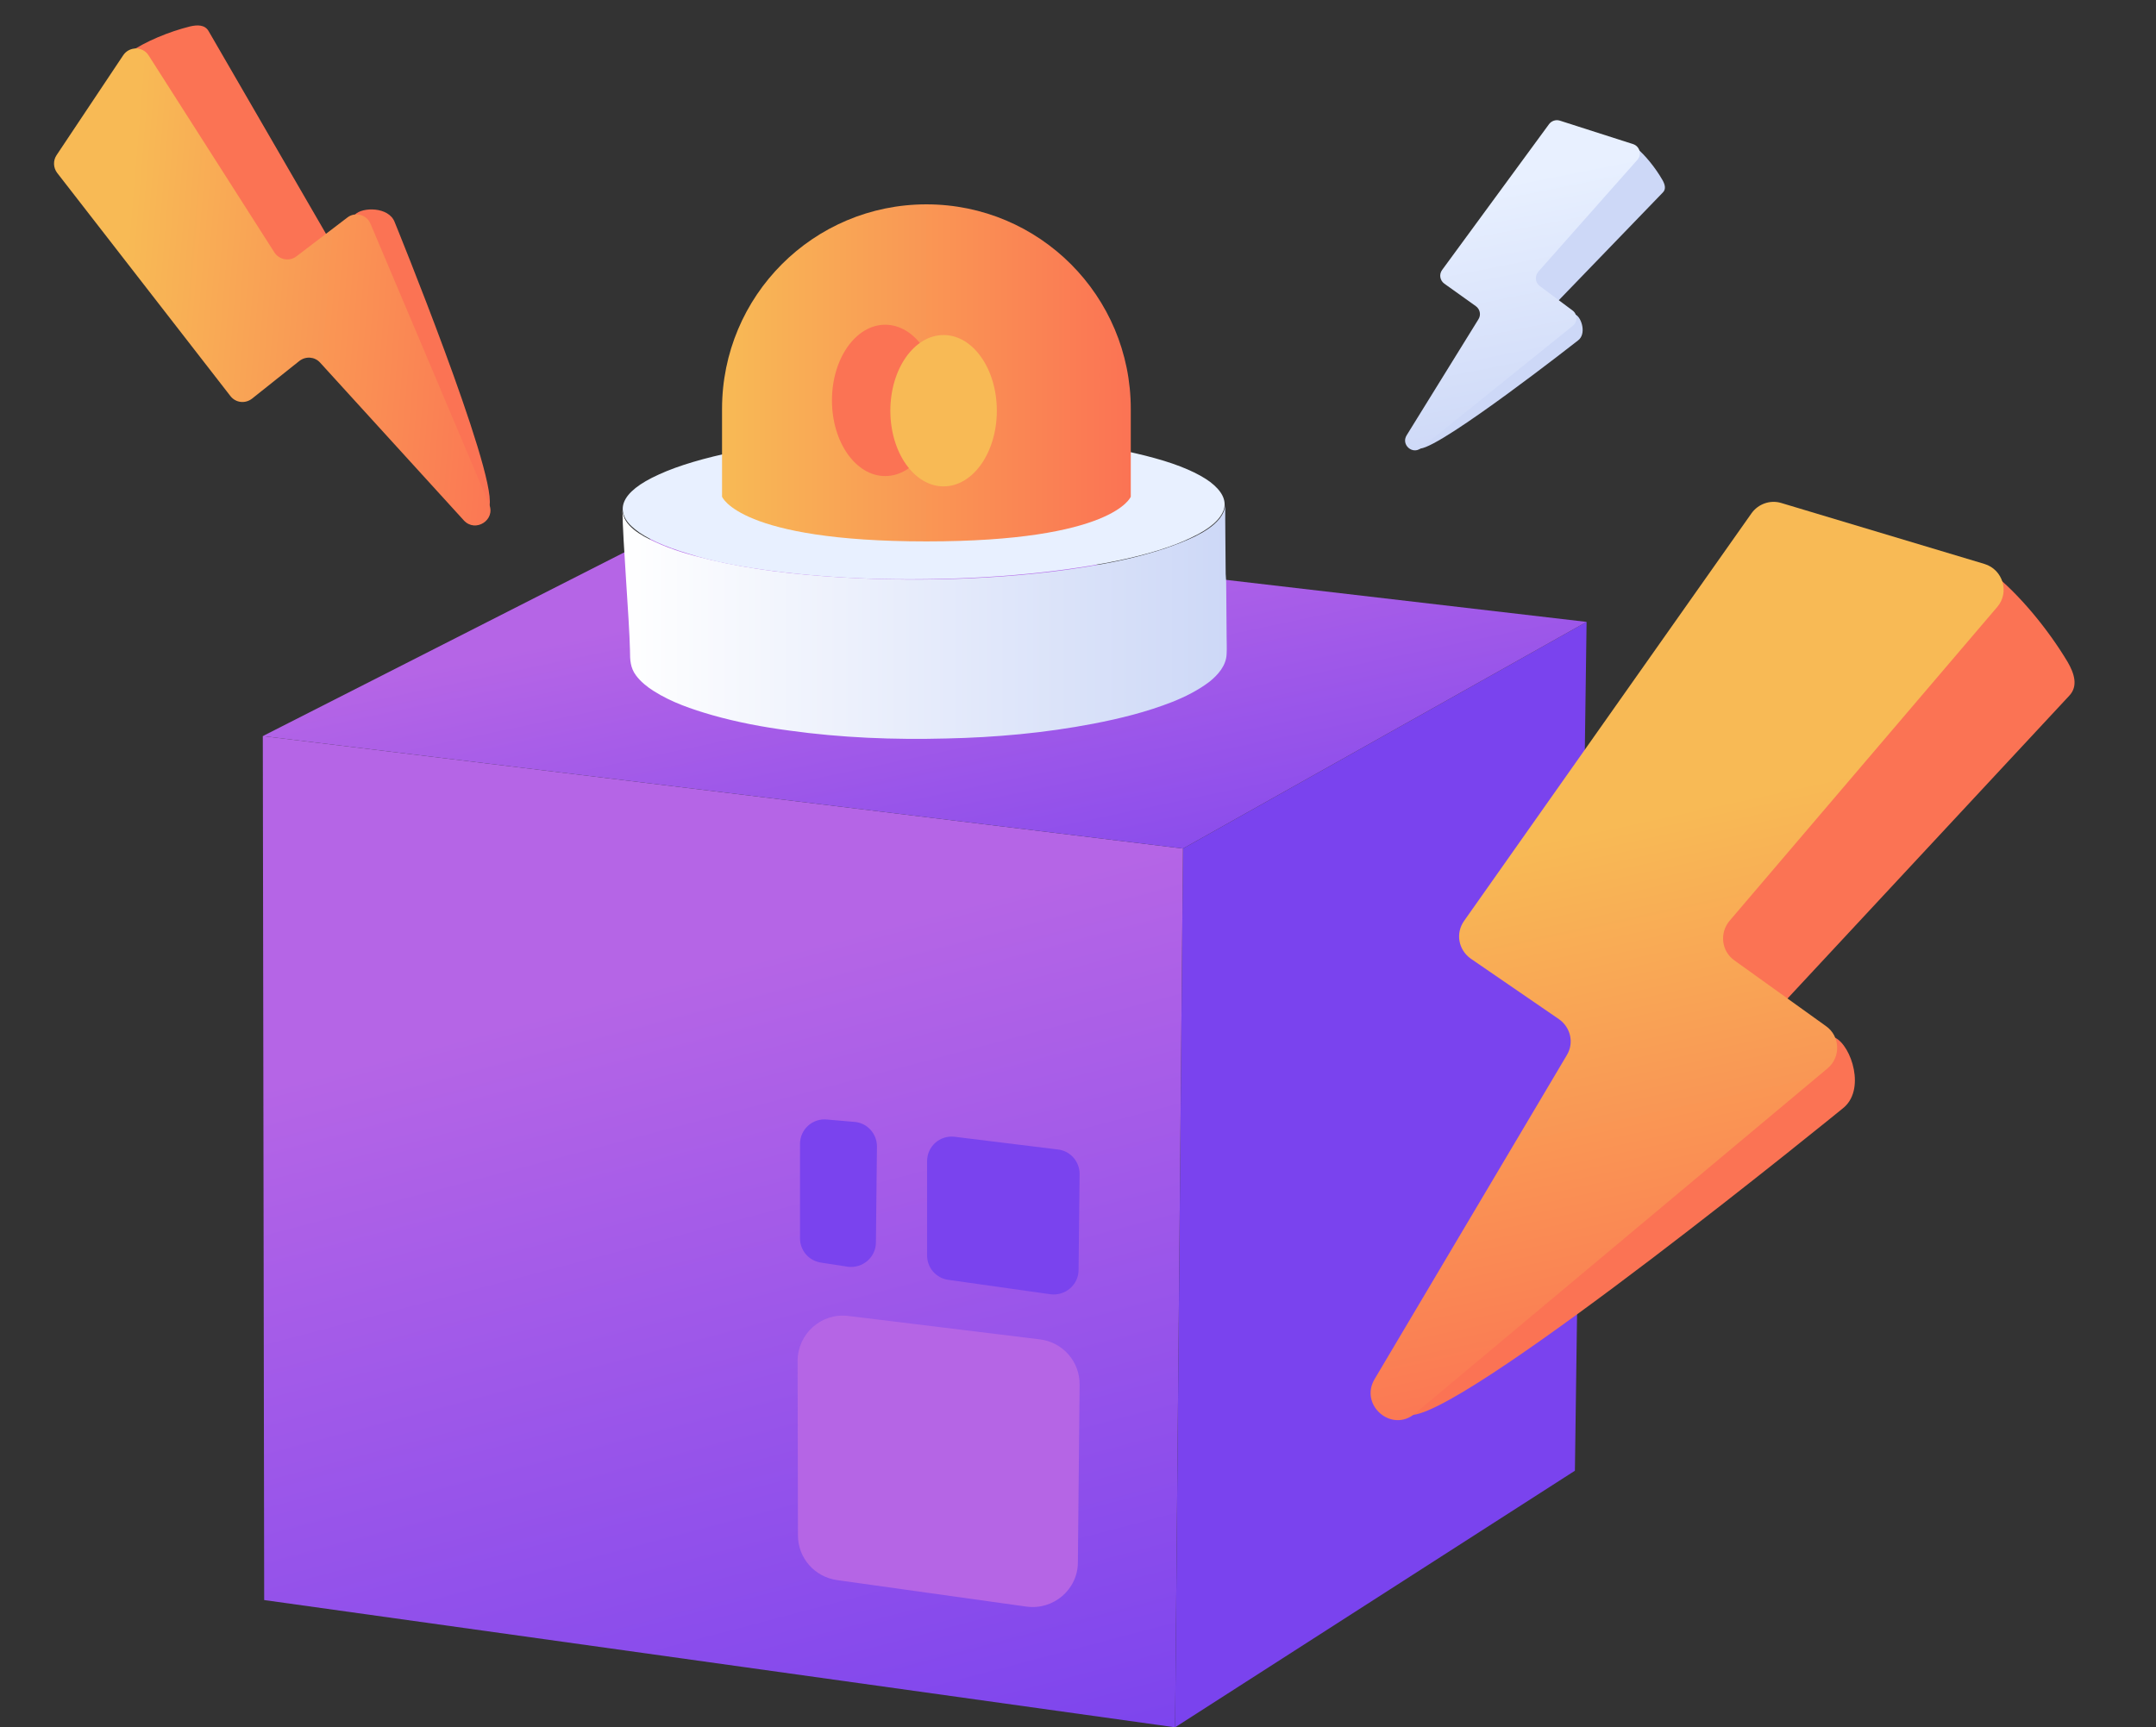 <svg width="443" height="355" viewBox="0 0 443 355" fill="none" xmlns="http://www.w3.org/2000/svg">
<rect x="0" y="0" width="443" height="355" fill="#333333" stroke="none"/>
<path d="M323.6 302.264L326 127.81L243.073 174.392L241.45 354.997L323.6 302.264Z" fill="#7A43EE"/>
<path d="M241.45 354.996L243.073 174.392L54 151.278L54.282 328.842L241.45 354.996Z" fill="url(#paint0_linear_162_329)"/>
<path d="M221.477 321.067L221.83 284.593C221.901 279.857 218.372 275.828 213.643 275.262L174.332 270.455C168.757 269.748 163.887 274.131 163.887 279.715L163.958 315.553C163.958 320.219 167.416 324.106 172.003 324.743L210.891 330.185C216.466 330.963 221.477 326.651 221.477 321.067Z" fill="#B565E5"/>
<path d="M54 151.278L243.073 174.393L326 127.81L142.291 106.392L54 151.278Z" fill="url(#paint1_linear_162_329)"/>
<path d="M221.618 260.983L221.83 241.262C221.83 238.717 219.924 236.526 217.383 236.243L196.14 233.628C193.105 233.274 190.494 235.607 190.494 238.646V258.015C190.494 260.559 192.329 262.68 194.87 263.033L215.901 266.002C218.936 266.356 221.618 264.023 221.618 260.983Z" fill="#7A43EE"/>
<path d="M179.978 255.329L180.19 235.607C180.19 233.062 178.284 230.871 175.744 230.588L170.027 230.094C166.992 229.74 164.381 232.073 164.381 235.112V254.48C164.381 257.025 166.216 259.146 168.757 259.499L174.262 260.347C177.296 260.701 179.978 258.368 179.978 255.329Z" fill="#7A43EE"/>
<path d="M127.893 104.766C127.964 108.089 131.916 110.138 134.527 111.34C138.127 113.037 141.938 114.097 145.82 115.016C154.43 117.066 163.322 118.055 172.215 118.621C181.39 119.186 190.635 119.257 199.81 118.833C208.703 118.409 217.595 117.561 226.417 115.935C230.793 115.157 235.239 114.097 239.474 112.683C241.521 111.976 243.567 111.199 245.473 110.28C247.308 109.361 249.284 108.23 250.625 106.533C251.26 105.685 251.754 104.696 251.754 103.635C251.754 104.696 251.754 105.756 251.754 106.887C251.754 109.856 251.825 112.825 251.825 115.793C251.825 120.247 251.966 117.207 251.966 121.731C251.966 124.771 252.037 127.81 252.037 130.85C252.037 132.051 252.107 133.253 252.037 134.384C251.966 136.787 250.272 138.696 248.508 140.11C246.179 141.877 243.497 143.22 240.815 144.28C235.592 146.33 230.158 147.673 224.653 148.733C214.702 150.642 204.539 151.561 194.446 151.773C183.648 152.056 172.85 151.631 162.193 150.147C156.829 149.44 151.536 148.451 146.314 146.966C142.15 145.764 137.986 144.351 134.316 142.018C132.975 141.17 131.634 140.11 130.646 138.766C129.517 137.211 129.446 135.656 129.446 133.748C129.305 127.103 127.964 111.411 127.893 104.766Z" fill="url(#paint2_linear_162_329)"/>
<path d="M160.5 117.56C168.122 118.479 176.238 118.974 184.354 119.045C192.471 119.116 200.587 118.833 208.209 118.197C215.831 117.56 223.03 116.571 229.311 115.298C235.522 114.026 240.886 112.4 244.767 110.492C248.72 108.654 250.837 106.675 251.472 104.695C252.037 102.787 251.049 100.878 248.649 99.041C246.249 97.273 242.438 95.577 237.286 94.163C232.205 92.749 225.853 91.548 218.372 90.629C210.891 89.781 202.986 89.286 195.082 89.215C187.177 89.144 179.273 89.356 171.792 89.993C164.311 90.629 157.253 91.548 151.042 92.82C144.832 94.093 139.468 95.648 135.445 97.486C131.352 99.323 129.023 101.232 128.246 103.14C127.47 105.049 128.246 107.028 130.505 108.795C132.763 110.633 136.504 112.33 141.515 113.814C146.455 115.44 152.877 116.642 160.5 117.56Z" fill="#E8F0FF"/>
<path d="M148.36 102.08C148.36 102.08 151.889 111.269 190.353 111.269C228.817 111.269 232.346 102.08 232.346 102.08V84.055C232.346 60.799 213.572 41.997 190.353 41.997C167.133 41.997 148.36 60.799 148.36 84.055V102.08Z" fill="url(#paint3_linear_162_329)"/>
<path d="M181.884 97.839C175.842 97.839 170.945 90.876 170.945 82.288C170.945 73.699 175.842 66.737 181.884 66.737C187.926 66.737 192.823 73.699 192.823 82.288C192.823 90.876 187.926 97.839 181.884 97.839Z" fill="#FB7354"/>
<path d="M193.882 99.96C187.84 99.96 182.943 92.997 182.943 84.409C182.943 75.82 187.84 68.857 193.882 68.857C199.924 68.857 204.821 75.82 204.821 84.409C204.821 92.997 199.924 99.96 193.882 99.96Z" fill="#F8BA55"/>
<path d="M409.203 117.622C414.836 122.034 420.818 129.316 424.838 136.036C426.22 138.416 427.045 141.01 425.173 142.985L363.546 209.233C360.451 212.521 363.212 217.865 367.66 217.324L371.032 216.914C371.965 216.801 372.933 216.975 373.711 217.39L377.069 213.268C380.399 214.902 383.487 224.138 378.553 227.868C378.553 227.868 303.297 289.22 290.382 290.789C277.467 292.359 298.549 272.322 301.514 267.957L330.618 224.666C330.925 224.192 331.159 223.726 331.305 223.126L347.381 159.502C347.618 158.454 348.302 157.497 349.165 156.81L398.987 119.228C400.721 117.925 407.442 116.307 409.203 117.622Z" fill="#FB7354"/>
<path d="M359.892 105.486L300.832 189.26C299.03 191.809 299.664 195.227 302.213 197.029L320.325 209.462C322.713 211.138 323.464 214.323 321.949 216.837L282.428 283.456C279.29 288.789 285.958 294.531 290.715 290.531L375.506 219.575C378.284 217.271 378.12 212.922 375.177 210.877L356.352 197.366C353.722 195.501 353.269 191.77 355.366 189.258L410.363 124.762C412.982 121.75 411.537 117.047 407.757 115.905L365.969 103.364C363.703 102.693 361.262 103.572 359.892 105.486Z" fill="url(#paint4_linear_162_329)"/>
<path d="M26.489 10.852C29.811 8.532 34.744 6.498 39.049 5.433C40.566 5.079 42.108 5.062 42.867 6.402L68.541 50.742C69.809 52.962 73.16 52.352 73.604 49.853L73.94 47.959C74.033 47.435 74.287 46.94 74.641 46.587L72.965 44.087C74.401 42.554 79.913 42.41 81.117 45.7C81.117 45.7 101.883 96.609 100.595 103.863C99.307 111.116 91.946 96.383 90.073 94.055L71.448 71.128C71.242 70.883 71.028 70.679 70.728 70.501L38.934 51.263C38.406 50.962 38.001 50.432 37.772 49.851L25.667 16.651C25.249 15.495 25.485 11.588 26.489 10.852Z" fill="#FB7354"/>
<path d="M11.755 35.546L47.344 81.397C48.426 82.794 50.382 83.017 51.78 81.935L61.511 74.185C62.814 73.169 64.663 73.29 65.774 74.526L95.308 106.956C97.676 109.538 101.889 106.877 100.511 103.639L76.122 45.977C75.334 44.091 72.952 43.46 71.358 44.715L60.924 52.673C59.479 53.788 57.384 53.416 56.371 51.864L30.548 11.406C29.351 9.489 26.565 9.493 25.32 11.351L11.612 31.904C10.873 33.02 10.945 34.488 11.755 35.546Z" fill="url(#paint5_linear_162_329)"/>
<path d="M336.068 30.248C338.079 31.885 340.197 34.563 341.608 37.025C342.093 37.897 342.374 38.842 341.683 39.545L318.908 63.132C317.765 64.302 318.729 66.257 320.344 66.091L321.569 65.965C321.908 65.93 322.257 66 322.536 66.156L323.781 64.685C324.976 65.299 326.033 68.666 324.22 69.985C324.22 69.985 296.541 91.706 291.851 92.187C287.161 92.669 294.934 85.552 296.038 83.99L306.874 68.501C306.989 68.332 307.077 68.165 307.134 67.948L313.387 45.005C313.48 44.627 313.734 44.285 314.051 44.042L332.355 30.761C332.993 30.301 335.438 29.76 336.068 30.248Z" fill="#CDD8F7"/>
<path d="M318.283 25.519L296.321 55.473C295.651 56.385 295.857 57.627 296.769 58.297L303.247 62.924C304.101 63.547 304.352 64.706 303.786 65.607L289.018 89.477C287.845 91.388 290.223 93.513 291.973 92.096L323.172 66.96C324.194 66.144 324.163 64.567 323.111 63.806L316.381 58.784C315.441 58.091 315.302 56.736 316.079 55.84L336.439 32.843C337.409 31.77 336.917 30.056 335.555 29.617L320.499 24.791C319.683 24.533 318.792 24.835 318.283 25.519Z" fill="url(#paint6_linear_162_329)"/>
<defs>
<linearGradient id="paint0_linear_162_329" x1="174" y1="381.997" x2="127" y2="203.997" gradientUnits="userSpaceOnUse">
<stop stop-color="#7A43EE"/>
<stop offset="1" stop-color="#B565E6"/>
</linearGradient>
<linearGradient id="paint1_linear_162_329" x1="223.5" y1="207.997" x2="203.5" y2="112.997" gradientUnits="userSpaceOnUse">
<stop stop-color="#7A43EE"/>
<stop offset="1" stop-color="#B565E6"/>
</linearGradient>
<linearGradient id="paint2_linear_162_329" x1="128" y1="127.998" x2="252" y2="127.998" gradientUnits="userSpaceOnUse">
<stop stop-color="white"/>
<stop offset="1" stop-color="#CDD8F7"/>
</linearGradient>
<linearGradient id="paint3_linear_162_329" x1="148.36" y1="76.633" x2="232.346" y2="76.633" gradientUnits="userSpaceOnUse">
<stop stop-color="#F8BA55"/>
<stop offset="1" stop-color="#FB7354"/>
</linearGradient>
<linearGradient id="paint4_linear_162_329" x1="354.604" y1="134.458" x2="386.074" y2="279.472" gradientUnits="userSpaceOnUse">
<stop offset="0.198" stop-color="#F8BA55"/>
<stop offset="1" stop-color="#FB7354"/>
</linearGradient>
<linearGradient id="paint5_linear_162_329" x1="26.569" y1="43.206" x2="110.307" y2="50.169" gradientUnits="userSpaceOnUse">
<stop stop-color="#F8BA55"/>
<stop offset="1" stop-color="#FB7354"/>
</linearGradient>
<linearGradient id="paint6_linear_162_329" x1="316.172" y1="35.98" x2="326.597" y2="88.732" gradientUnits="userSpaceOnUse">
<stop stop-color="#E8F0FF"/>
<stop offset="1" stop-color="#CDD8F7"/>
</linearGradient>
</defs>
</svg>
